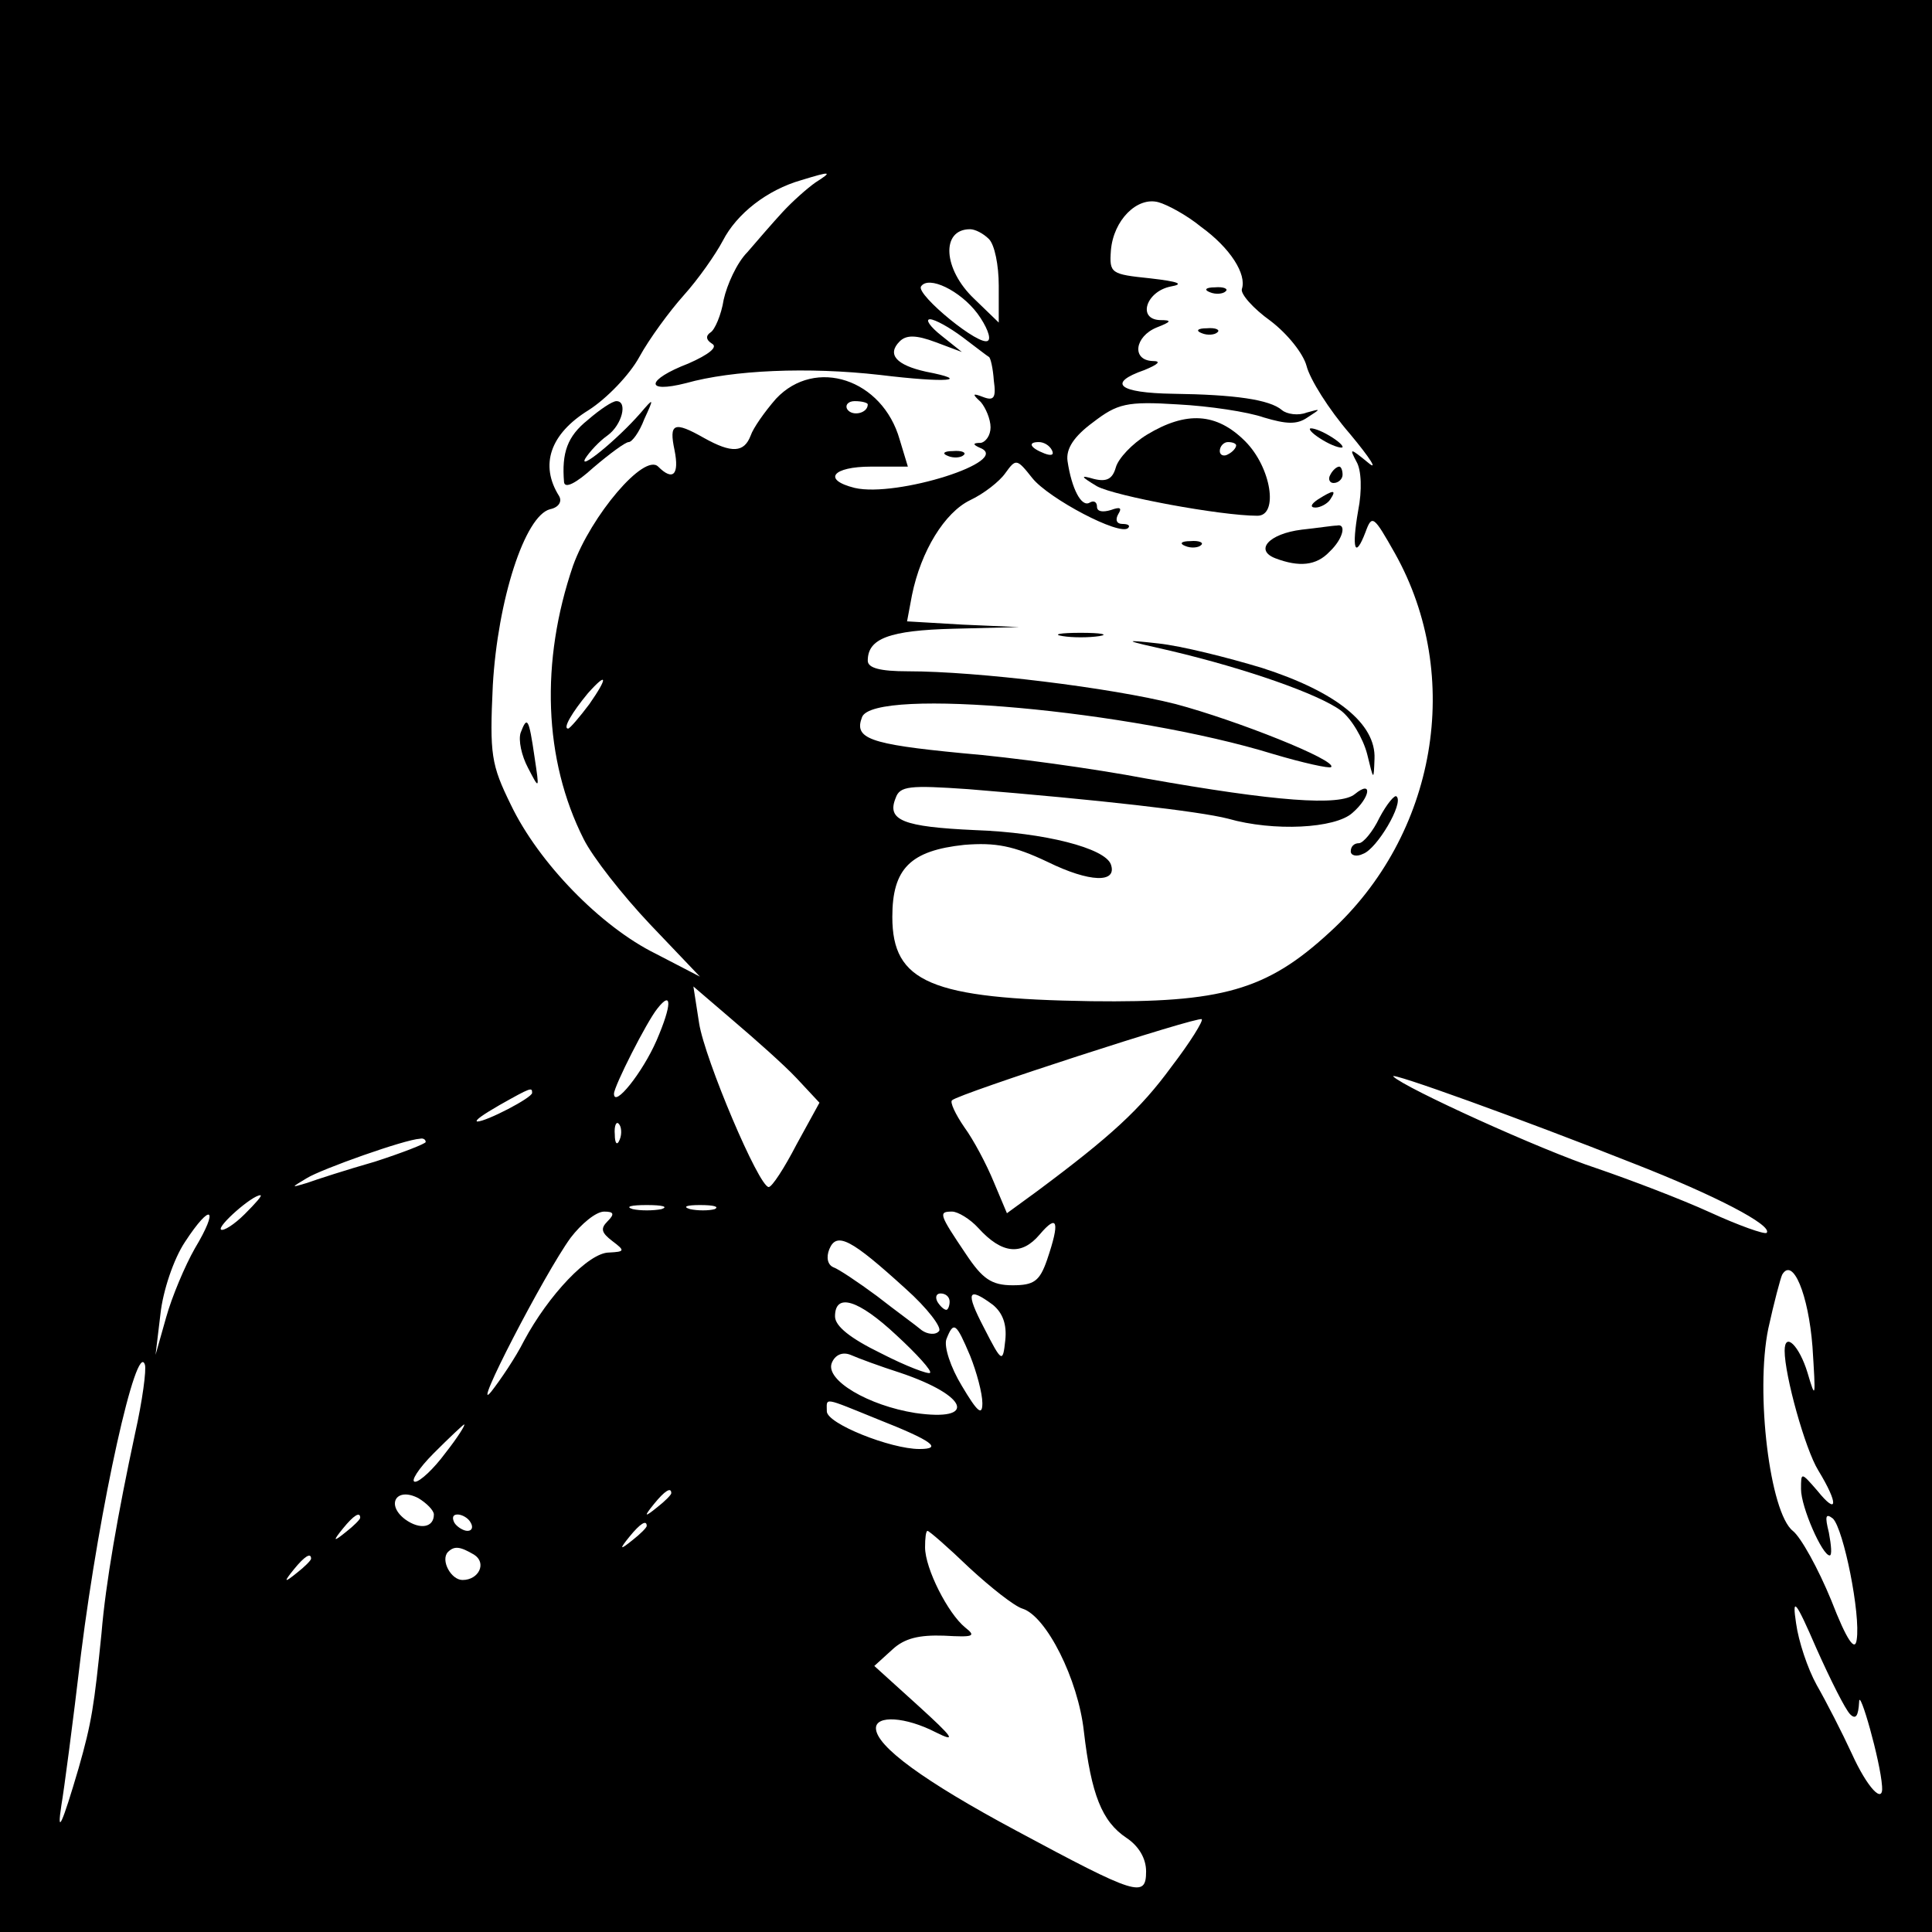 <?xml version="1.0" standalone="no"?>
<!DOCTYPE svg PUBLIC "-//W3C//DTD SVG 20010904//EN"
 "http://www.w3.org/TR/2001/REC-SVG-20010904/DTD/svg10.dtd">
<svg version="1.0" xmlns="http://www.w3.org/2000/svg"
 width="236pt" height="236pt" viewBox="0 0 236 236"
 preserveAspectRatio="xMidYMid meet">

<g transform="translate(0,236) scale(0.1,-0.1)"
fill="#000000" stroke="none">
<path d="M0 1180 l0 -1180 1180 0 1180 0 0 1180 0 1180 -1180 0 -1180 0 0
-1180z m996 957 c-10 -7 -28 -23 -40 -36 -12 -13 -31 -35 -43 -49 -13 -13 -25
-40 -29 -58 -3 -19 -11 -37 -16 -40 -6 -4 -6 -9 2 -14 7 -4 -4 -13 -29 -24
-52 -20 -54 -37 -3 -24 57 16 149 20 237 10 82 -10 113 -7 56 4 -36 8 -48 21
-32 37 8 8 20 8 44 -1 l32 -12 -25 20 c-14 11 -20 20 -14 20 6 0 24 -10 40
-22 16 -12 30 -23 32 -24 2 -1 5 -14 6 -29 3 -21 0 -25 -13 -20 -13 5 -14 4
-3 -6 6 -7 12 -21 12 -31 0 -10 -6 -18 -12 -19 -10 0 -10 -2 -1 -6 41 -16
-102 -61 -153 -49 -40 10 -27 26 20 26 l45 0 -10 33 c-21 74 -103 101 -151 50
-14 -16 -28 -36 -31 -45 -8 -21 -23 -22 -57 -3 -37 21 -43 18 -36 -15 6 -30
-2 -38 -20 -20 -17 17 -82 -60 -104 -121 -40 -117 -36 -237 13 -334 11 -22 47
-68 81 -104 l61 -64 -54 28 c-67 33 -143 111 -177 182 -24 49 -26 61 -22 146
6 104 39 207 70 215 10 2 15 9 11 16 -24 38 -11 76 36 105 22 14 50 43 62 65
12 22 37 56 54 75 18 20 39 50 48 67 17 33 54 62 96 74 36 11 39 11 17 -3z
m471 -54 c36 -26 56 -58 50 -76 -2 -6 14 -24 35 -39 21 -16 40 -40 44 -55 4
-16 27 -53 53 -83 25 -30 35 -46 22 -35 -22 18 -23 18 -14 1 6 -10 7 -35 2
-60 -8 -46 -4 -60 9 -26 8 22 10 20 36 -26 84 -150 51 -344 -80 -463 -77 -71
-132 -86 -291 -84 -196 3 -243 23 -243 103 0 59 22 81 88 88 38 3 60 -1 102
-21 51 -25 85 -26 77 -3 -7 20 -81 39 -166 42 -88 4 -108 12 -97 39 5 15 17
16 89 11 160 -13 282 -27 317 -36 56 -16 131 -12 152 7 22 19 25 41 3 23 -18
-15 -97 -9 -255 19 -63 12 -164 26 -225 31 -114 11 -132 18 -122 44 14 37 330
8 502 -45 37 -11 69 -18 71 -16 8 8 -115 57 -190 77 -79 20 -242 40 -327 40
-34 0 -49 4 -49 13 0 27 26 37 105 39 l80 2 -69 3 -68 4 6 32 c11 54 40 101
71 116 17 8 36 23 43 33 13 18 14 18 33 -6 20 -25 107 -71 117 -61 3 3 0 5 -7
5 -7 0 -9 5 -5 12 5 8 2 9 -9 5 -10 -3 -17 -2 -17 4 0 6 -4 8 -9 5 -10 -6 -22
17 -27 51 -2 15 8 30 31 47 30 23 41 26 104 22 38 -2 85 -9 105 -16 27 -8 40
-9 53 0 17 11 17 11 -1 6 -10 -4 -24 -2 -30 3 -15 13 -58 19 -133 20 -67 1
-81 13 -35 29 17 7 21 11 10 11 -26 1 -22 30 5 41 18 7 19 9 4 9 -28 1 -17 35
13 41 17 3 10 6 -25 10 -48 5 -50 6 -48 34 3 37 32 66 58 59 11 -3 35 -16 52
-30z m-259 -15 c7 -7 12 -32 12 -57 l0 -45 -30 29 c-38 36 -41 85 -5 85 6 0
16 -5 23 -12z m-14 -91 c11 -15 17 -30 13 -33 -9 -9 -88 56 -82 66 9 14 48 -5
69 -33z m-134 -111 c0 -11 -19 -15 -25 -6 -3 5 1 10 9 10 9 0 16 -2 16 -4z
m225 -56 c3 -6 -1 -7 -9 -4 -18 7 -21 14 -7 14 6 0 13 -4 16 -10z m-565 -310
c-12 -16 -24 -30 -26 -30 -7 0 5 20 24 43 24 27 25 20 2 -13z m253 -457 l28
-30 -28 -51 c-15 -29 -30 -52 -34 -52 -12 0 -78 156 -85 200 l-7 45 49 -42
c27 -23 62 -54 77 -70z m-171 46 c-17 -39 -52 -83 -52 -65 0 9 40 88 53 104
18 23 18 5 -1 -39z m629 -32 c-38 -52 -74 -85 -164 -152 l-37 -27 -16 38 c-9
22 -25 52 -36 67 -11 16 -18 31 -15 33 8 8 301 103 305 99 2 -2 -14 -28 -37
-58z m564 -118 c100 -39 171 -76 163 -85 -3 -2 -34 9 -69 25 -35 16 -98 40
-139 54 -67 22 -234 98 -248 112 -7 7 157 -52 293 -106z m-1345 86 c0 -6 -56
-35 -67 -35 -4 1 8 9 27 20 39 22 40 22 40 15z m107 -57 c-3 -8 -6 -5 -6 6 -1
11 2 17 5 13 3 -3 4 -12 1 -19z m-237 -3 c0 -2 -28 -13 -62 -24 -35 -10 -72
-22 -83 -26 -20 -6 -20 -6 0 6 18 11 119 47 138 48 4 1 7 -1 7 -4z m-221 -88
c-13 -13 -26 -21 -29 -19 -5 4 38 42 48 42 3 0 -6 -10 -19 -23z m509 6 c-10
-2 -26 -2 -35 0 -10 3 -2 5 17 5 19 0 27 -2 18 -5z m65 0 c-7 -2 -21 -2 -30 0
-10 3 -4 5 12 5 17 0 24 -2 18 -5z m-635 -48 c-12 -21 -28 -59 -35 -84 l-13
-46 6 50 c3 28 16 67 30 88 32 49 42 42 12 -8z m504 33 c-9 -9 -7 -14 6 -24
16 -12 15 -13 -4 -14 -25 0 -74 -52 -104 -108 -10 -20 -29 -48 -40 -62 -26
-32 65 144 97 188 13 17 31 32 41 32 12 0 13 -3 4 -12z m453 -8 c29 -32 53
-34 75 -8 22 26 25 16 9 -31 -9 -26 -16 -31 -42 -31 -26 0 -37 8 -57 38 -33
49 -34 52 -17 52 7 0 22 -9 32 -20z m-89 -74 c27 -24 45 -48 41 -52 -4 -5 -14
-4 -21 1 -7 6 -32 24 -55 42 -23 17 -47 33 -53 35 -7 3 -9 12 -5 22 9 22 27
12 93 -48z m1108 -71 c4 -63 4 -66 -6 -32 -10 33 -28 51 -28 27 0 -30 25 -120
41 -146 25 -41 24 -56 -1 -25 -20 23 -20 23 -20 2 0 -22 26 -81 35 -81 3 0 2
12 -1 28 -5 20 -4 24 5 17 13 -13 34 -117 29 -148 -2 -15 -12 -1 -31 48 -16
39 -37 77 -47 85 -28 22 -46 169 -30 247 7 32 15 62 17 66 13 22 32 -24 37
-88z m-1054 55 c0 -5 -2 -10 -4 -10 -3 0 -8 5 -11 10 -3 6 -1 10 4 10 6 0 11
-4 11 -10z m53 -4 c12 -10 17 -24 15 -43 -3 -28 -4 -28 -26 15 -23 44 -20 51
11 28z m-118 -37 c25 -23 44 -44 41 -46 -2 -2 -29 8 -60 24 -37 18 -56 33 -56
45 0 29 28 21 75 -23z m90 -25 c8 -20 15 -46 15 -58 0 -16 -6 -11 -25 21 -14
23 -22 48 -19 57 9 23 12 20 29 -20z m-85 -21 c83 -28 94 -60 18 -49 -57 9
-110 40 -102 61 4 10 13 14 23 10 9 -4 36 -14 61 -22z m-935 -74 c-21 -98 -36
-183 -41 -244 -9 -89 -12 -109 -28 -165 -20 -68 -27 -84 -21 -45 3 17 14 100
24 185 23 183 68 384 78 353 2 -6 -3 -44 -12 -84z m908 17 c66 -26 79 -36 50
-36 -35 0 -113 31 -113 46 0 17 -6 18 63 -10z m-529 -41 c-14 -19 -31 -35 -37
-35 -6 0 4 16 23 35 19 19 36 35 37 35 2 0 -8 -16 -23 -35z m-14 -75 c0 -16
-17 -19 -35 -6 -24 18 -11 40 16 26 10 -6 19 -15 19 -20z m290 26 c0 -2 -8
-10 -17 -17 -16 -13 -17 -12 -4 4 13 16 21 21 21 13z m-380 -30 c0 -2 -8 -10
-17 -17 -16 -13 -17 -12 -4 4 13 16 21 21 21 13z m135 -6 c3 -5 2 -10 -4 -10
-5 0 -13 5 -16 10 -3 6 -2 10 4 10 5 0 13 -4 16 -10z m215 -4 c0 -2 -8 -10
-17 -17 -16 -13 -17 -12 -4 4 13 16 21 21 21 13z m394 -51 c26 -24 55 -47 65
-50 29 -9 68 -86 75 -150 9 -77 22 -110 52 -130 15 -10 24 -25 24 -41 0 -33
-12 -29 -159 50 -112 60 -171 103 -171 125 0 16 36 14 73 -5 26 -13 22 -7 -22
33 l-53 48 22 20 c15 14 33 18 63 17 36 -2 40 -1 26 10 -21 17 -49 72 -49 98
0 11 1 20 3 20 2 0 25 -20 51 -45z m-605 16 c16 -10 6 -31 -14 -31 -14 0 -27
24 -18 34 8 8 15 7 32 -3z m-199 -5 c0 -2 -8 -10 -17 -17 -16 -13 -17 -12 -4
4 13 16 21 21 21 13z m1880 -190 c7 -7 10 -2 11 15 0 19 26 -72 28 -103 2 -23
-18 -2 -37 40 -12 26 -31 63 -43 84 -11 20 -22 53 -25 75 -5 33 -1 29 25 -31
17 -38 35 -74 41 -80z"/>
<path d="M718 1847 c-25 -20 -32 -40 -29 -76 1 -8 14 -2 36 18 20 17 39 31 43
31 4 0 13 12 19 28 12 26 12 27 -5 7 -29 -33 -76 -71 -67 -55 5 8 17 21 27 28
18 13 25 42 11 42 -5 0 -20 -10 -35 -23z"/>
<path d="M1158 1803 c7 -3 16 -2 19 1 4 3 -2 6 -13 5 -11 0 -14 -3 -6 -6z"/>
<path d="M636 1465 c-3 -9 1 -28 9 -43 14 -27 14 -27 8 13 -7 48 -9 51 -17 30z"/>
<path d="M1478 2003 c7 -3 16 -2 19 1 4 3 -2 6 -13 5 -11 0 -14 -3 -6 -6z"/>
<path d="M1468 1953 c7 -3 16 -2 19 1 4 3 -2 6 -13 5 -11 0 -14 -3 -6 -6z"/>
<path d="M1401 1829 c-18 -11 -35 -29 -38 -40 -4 -14 -11 -18 -27 -14 -17 5
-16 3 4 -9 22 -12 151 -36 196 -36 26 0 17 59 -15 91 -35 35 -72 37 -120 8z
m109 -13 c0 -3 -4 -8 -10 -11 -5 -3 -10 -1 -10 4 0 6 5 11 10 11 6 0 10 -2 10
-4z"/>
<path d="M1600 1836 c0 -3 9 -10 20 -16 11 -6 20 -8 20 -6 0 3 -9 10 -20 16
-11 6 -20 8 -20 6z"/>
<path d="M1625 1780 c-3 -5 -1 -10 4 -10 6 0 11 5 11 10 0 6 -2 10 -4 10 -3 0
-8 -4 -11 -10z"/>
<path d="M1610 1750 c-9 -6 -10 -10 -3 -10 6 0 15 5 18 10 8 12 4 12 -15 0z"/>
<path d="M1590 1713 c-40 -5 -58 -25 -32 -35 29 -11 50 -9 66 8 17 16 21 35 9
32 -5 0 -24 -3 -43 -5z"/>
<path d="M1448 1693 c7 -3 16 -2 19 1 4 3 -2 6 -13 5 -11 0 -14 -3 -6 -6z"/>
<path d="M1298 1583 c12 -2 32 -2 45 0 12 2 2 4 -23 4 -25 0 -35 -2 -22 -4z"/>
<path d="M1430 1565 c93 -22 181 -53 208 -73 13 -10 27 -34 32 -53 8 -33 8
-33 9 -6 2 43 -47 82 -137 111 -43 13 -99 27 -127 30 -45 5 -43 4 15 -9z"/>
<path d="M1685 1361 c-8 -17 -20 -31 -25 -31 -6 0 -10 -4 -10 -10 0 -5 7 -7
15 -3 17 6 50 62 41 70 -2 3 -12 -9 -21 -26z"/>
</g>
</svg>
